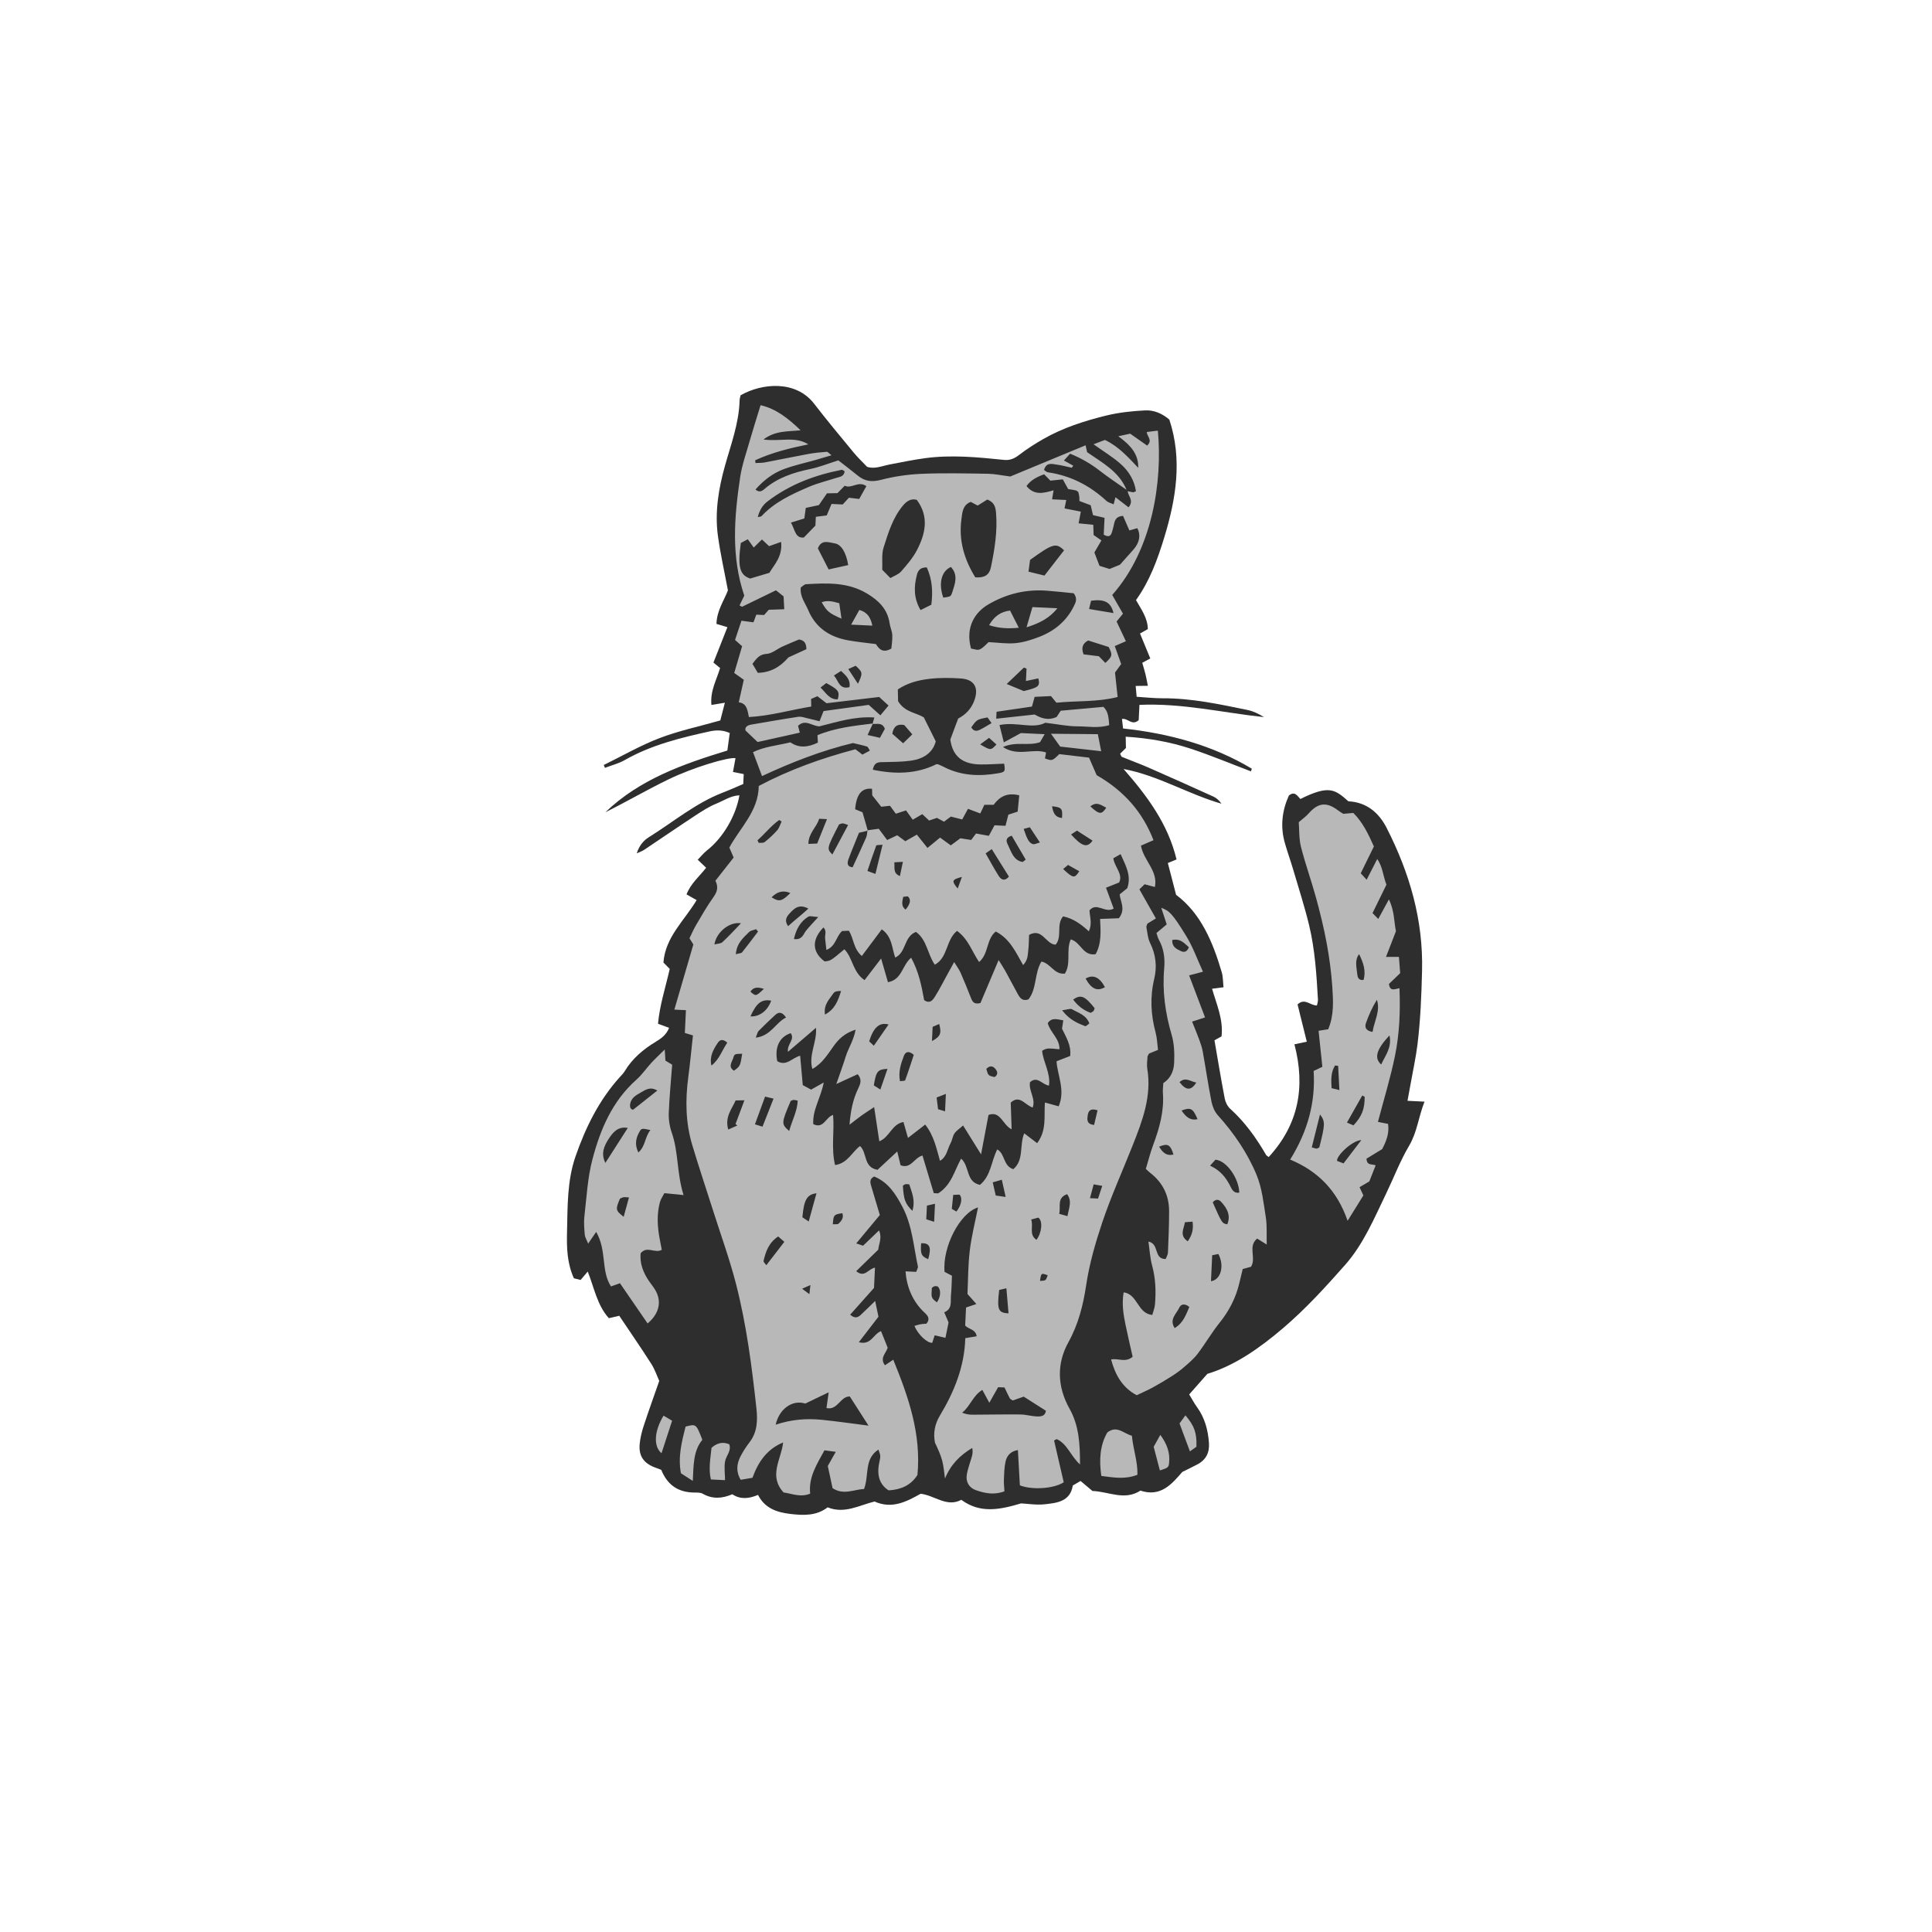 <svg version="1.1" id="svg" xmlns="http://www.w3.org/2000/svg" xmlns:xlink="http://www.w3.org/1999/xlink" x="0px" y="0px"
	 width="200px" height="200px" viewBox="0 0 200 200" enable-background="new 0 0 200 200" xml:space="preserve">
<path class="stroke" fill="#2e2e2e"  d="M145.704,113.954c0.112-0.612,0.216-1.161,0.313-1.709c0.244-1.368,0.545-2.729,0.718-4.105
	c0.312-2.533,0.412-5.08,0.475-7.637c0.133-5.301-1.304-10.169-3.672-14.811c-0.801-1.568-2.086-2.654-3.951-2.74
	c-1.387-1.224-1.986-1.725-4.973-0.24c-0.302-0.299-0.565-0.86-1.188-0.363c-0.702,1.546-0.906,3.192-0.427,4.888
	c0.264,0.939,0.599,1.859,0.875,2.794c0.562,1.907,1.174,3.804,1.642,5.736c0.609,2.526,0.77,5.12,0.917,7.71
	c0.013,0.2-0.067,0.404-0.104,0.608c-0.7,0.018-1.259-0.818-2.006-0.106c0.314,1.271,0.635,2.562,0.956,3.855
	c-0.472,0.1-0.846,0.181-1.28,0.272c1.162,4.442,0.416,8.318-2.664,11.671c-0.153-0.122-0.232-0.155-0.267-0.215
	c-1.022-1.765-2.195-3.405-3.72-4.784c-0.281-0.255-0.491-0.68-0.563-1.059c-0.384-1.989-0.709-3.986-1.064-6.027
	c0.205-0.113,0.458-0.254,0.734-0.411c0.197-1.747-0.514-3.305-0.983-4.928c0.395-0.051,0.715-0.092,1.186-0.152
	c-0.061-0.554-0.042-1.079-0.184-1.558c-0.923-3.135-2.162-6.094-4.726-8.015c-0.315-1.221-0.579-2.235-0.853-3.288
	c0.225-0.094,0.489-0.202,0.901-0.372c-0.89-3.689-3.05-6.584-5.483-9.362c3.587,0.671,6.686,2.605,10.137,3.593
	c-0.233-0.323-0.502-0.581-0.82-0.728c-2.254-1.024-4.514-2.037-6.781-3.03c-0.892-0.39-1.811-0.717-2.711-1.09
	c-0.076-0.032-0.104-0.183-0.181-0.33c0.207-0.203,0.411-0.406,0.6-0.589c-0.007-0.392-0.017-0.742-0.026-1.17
	c2.357,0.146,4.578,0.534,6.719,1.239c2.111,0.697,4.166,1.558,6.244,2.348c0.034-0.093,0.064-0.184,0.096-0.274
	c-4.086-2.449-8.594-3.651-13.33-4.164c-0.051-0.433-0.082-0.708-0.114-0.984c0.624-0.112,1.022,0.746,1.733,0.122
	c0.021-0.441,0.047-0.982,0.076-1.581c4.42-0.2,8.616,0.812,12.889,1.267c-0.539-0.338-1.1-0.613-1.691-0.736
	c-2.905-0.597-5.806-1.227-8.799-1.213c-0.88,0.005-1.765-0.099-2.688-0.156c-0.043-0.477-0.07-0.797-0.101-1.121
	c0.422-0.006,0.768-0.011,1.262-0.016c-0.096-0.467-0.156-0.823-0.241-1.172c-0.097-0.396-0.218-0.785-0.338-1.211
	c0.292-0.156,0.551-0.297,0.829-0.446c-0.406-0.986-0.729-1.776-1.063-2.587c0.282-0.157,0.529-0.298,0.809-0.452
	c-0.017-1.179-0.696-2.055-1.224-3.007c1.421-1.974,2.23-4.207,2.921-6.466c1.228-4.022,1.896-8.099,0.53-12.217
	c-0.751-0.648-1.618-1-2.521-0.952c-1.342,0.07-2.701,0.213-4.004,0.532c-2.259,0.553-4.48,1.267-6.516,2.427
	c-0.874,0.497-1.725,1.051-2.523,1.66c-0.48,0.367-0.936,0.568-1.542,0.506c-2.727-0.279-5.456-0.548-8.192-0.177
	c-1.223,0.165-2.435,0.418-3.646,0.649c-0.802,0.156-1.584,0.51-2.35,0.24c-0.494-0.521-0.961-0.958-1.365-1.45
	c-1.387-1.681-2.783-3.354-4.115-5.081c-1.893-2.452-5.393-2.137-7.611-0.87c-0.031,0.152-0.096,0.334-0.101,0.516
	c-0.06,2.365-0.891,4.548-1.517,6.789c-0.66,2.355-1.066,4.787-0.729,7.245c0.255,1.854,0.671,3.686,1.037,5.646
	c-0.396,1.039-1.158,2.108-1.186,3.471c0.382,0.115,0.717,0.214,1.132,0.338c-0.504,1.278-0.979,2.481-1.446,3.665
	c0.304,0.251,0.497,0.41,0.688,0.565c-0.365,1.236-1.04,2.361-0.896,3.822c0.481-0.082,0.882-0.146,1.391-0.23
	c-0.185,0.719-0.34,1.32-0.472,1.834c-2.195,0.623-4.306,1.068-6.294,1.83s-3.854,1.842-5.772,2.782
	c0.041,0.097,0.083,0.193,0.124,0.293c0.683-0.262,1.413-0.44,2.038-0.798c2.751-1.568,5.771-2.309,8.82-2.978
	c0.706-0.154,1.371-0.135,2.061,0.172c-0.082,0.597-0.156,1.146-0.248,1.813c-4.578,1.397-9.081,2.98-12.626,6.389
	c2.198-1.091,4.319-2.33,6.524-3.399c2.594-1.26,6.244-2.332,6.946-2.199c-0.085,0.459-0.169,0.917-0.263,1.429
	c0.438,0.086,0.752,0.146,1.114,0.218c-0.017,0.336-0.032,0.657-0.049,1.027c-0.72,0.306-1.402,0.616-2.101,0.885
	c-2.837,1.091-5.152,3.056-7.695,4.638c-0.502,0.312-0.973,0.839-1.232,1.658c0.364-0.17,0.576-0.238,0.754-0.356
	c1.779-1.188,3.542-2.399,5.331-3.574c0.69-0.452,1.396-0.911,2.153-1.217c0.764-0.308,1.482-0.823,2.394-0.864
	c-0.366,2.145-1.719,4.42-3.35,5.695c-0.342,0.268-0.619,0.618-0.968,0.971c0.342,0.327,0.601,0.575,0.871,0.834
	c-0.697,0.902-1.592,1.621-2.03,2.759c0.384,0.216,0.714,0.402,1.047,0.589c-1.27,2.128-3.233,3.807-3.438,6.459
	c0.218,0.225,0.448,0.456,0.653,0.665c-0.431,1.915-1.036,3.728-1.214,5.676c0.426,0.158,0.762,0.281,1.146,0.423
	c-0.257,0.689-0.788,1.089-1.365,1.434c-1.308,0.785-2.443,1.745-3.238,3.07c-0.134,0.223-0.33,0.409-0.506,0.605
	c-2.151,2.389-3.542,5.22-4.58,8.215c-0.87,2.515-0.81,5.17-0.874,7.801c-0.038,1.63-0.003,3.224,0.709,4.8
	c0.214,0.054,0.455,0.113,0.696,0.175c0.256-0.302,0.481-0.568,0.738-0.871c0.676,1.697,0.968,3.474,2.185,4.827
	c0.404-0.091,0.714-0.163,1.078-0.248c1.12,1.671,2.25,3.309,3.32,4.982c0.372,0.585,0.596,1.268,0.82,1.761
	c-0.589,1.69-1.126,3.174-1.616,4.672c-0.195,0.603-0.352,1.235-0.411,1.865c-0.111,1.226,0.408,1.974,1.568,2.418
	c0.24,0.093,0.482,0.181,0.665,0.248c0.647,1.604,1.787,2.339,3.425,2.353c0.294,0.003,0.634-0.013,0.873,0.123
	c1.012,0.578,2.016,0.5,3.061,0.054c0.822,0.549,1.697,0.474,2.66,0.064c0.699,1.393,1.955,1.809,3.346,1.973
	c1.357,0.161,2.698,0.211,3.862-0.683c1.749,0.709,3.287-0.222,4.856-0.603c1.799,0.808,3.303,0.02,4.771-0.803
	c1.455,0.166,2.696,1.435,4.209,0.629c1.949,1.429,3.943,1.037,6.187,0.369c0.667,0.031,1.579,0.188,2.462,0.09
	c1.267-0.139,2.63-0.284,2.893-1.944c0.283-0.165,0.535-0.312,0.803-0.467c0.432,0.363,0.83,0.699,1.23,1.034
	c1.672,0.056,3.315,1.035,4.969-0.037c2.075,0.693,3.225-0.648,4.332-1.932c0.562-0.28,1.07-0.521,1.567-0.784
	c0.896-0.475,1.267-1.226,1.193-2.233c-0.098-1.339-0.433-2.585-1.233-3.688c-0.302-0.418-0.546-0.882-0.812-1.318
	c0.621-0.704,1.182-1.341,1.88-2.131c2.891-0.874,5.481-2.721,7.869-4.76c2.304-1.967,4.371-4.231,6.382-6.507
	c1.905-2.155,3.018-4.829,4.257-7.398c0.797-1.651,1.45-3.385,2.381-4.955c0.832-1.403,0.961-2.958,1.591-4.559
	C146.791,114.006,146.278,113.982,145.704,113.954z"/>
<path fill-rule="evenodd" clip-rule="evenodd" fill="#b8b8b8" class="fill" d="M90.324,74.934c0.049-0.172,0.098-0.341,0.187-0.659
	c-2.052-0.142-3.898,0.477-5.695,0.918c-0.769-0.032-1.441-0.786-2.203-0.056c0.052,0.2,0.104,0.406,0.182,0.706
	c-1.464,0.324-2.913,0.646-4.368,0.97c-0.368-0.351-0.748-0.715-1.249-1.19c-0.086-0.302,0.133-0.537,0.579-0.612
	c1.629-0.275,3.254-0.566,4.889-0.81c0.312-0.046,0.657,0.094,0.982,0.166c0.392,0.085,0.776,0.189,1.21,0.297
	c0.156-0.395,0.272-0.691,0.417-1.054c1.605-0.22,3.233-0.444,4.675-0.642c0.498,0.445,0.829,0.742,1.207,1.081
	c0.341-0.408,0.571-0.685,0.845-1.012c-0.321-0.294-0.618-0.565-0.969-0.887c-1.797,0.213-3.613,0.43-5.45,0.649
	c-0.302-0.233-0.595-0.46-0.944-0.728c-0.196,0.088-0.424,0.185-0.657,0.286c0.004,0.259,0.011,0.471,0.018,0.784
	c-2.142,0.348-4.227,0.966-6.453,1.087c-0.147-0.71-0.213-1.426-1.05-1.524c0.188-0.832,0.355-1.587,0.522-2.335
	c-0.405-0.285-0.702-0.497-0.991-0.701c0.28-0.946,0.551-1.867,0.816-2.774c-0.292-0.258-0.482-0.426-0.732-0.646
	c0.215-0.642,0.436-1.309,0.663-1.993c0.448,0.062,0.831,0.113,1.241,0.168c0.115-0.308,0.205-0.545,0.299-0.795
	c0.263,0.012,0.518,0.025,0.807,0.038c0.164-0.186,0.33-0.374,0.48-0.543c0.52-0.018,1-0.033,1.604-0.056
	c-0.025-0.487-0.045-0.885-0.068-1.328c-0.259-0.208-0.515-0.411-0.789-0.632c-1.16,0.563-2.272,1.104-3.512,1.706
	c0.051,0.028-0.075-0.04-0.261-0.142c0.174-0.356,0.332-0.683,0.493-1.013c-1.378-4.04-1.041-8.148-0.429-12.25
	c0.188-1.255,0.619-2.473,0.971-3.698c0.35-1.224,0.736-2.435,1.144-3.765c1.578,0.362,2.839,1.336,4.141,2.597
	c-1.324,0.148-2.58,0.009-3.846,0.953c1.702,0.245,3.263-0.373,4.649,0.505c-1.898,0.389-3.758,0.842-5.502,1.647
	c0.011,0.094,0.019,0.188,0.028,0.285c0.327-0.02,0.662-0.004,0.982-0.064c1.51-0.284,3.015-0.602,4.526-0.879
	c0.619-0.115,1.249-0.169,1.878-0.218c0.104-0.008,0.219,0.155,0.486,0.359c-0.642,0.189-1.127,0.335-1.613,0.476
	c-1.117,0.316-2.259,0.559-3.342,0.966c-1.129,0.424-2.082,1.157-2.912,2.098c0.352,0.333,0.645,0.191,0.899-0.028
	c1.383-1.194,3.036-1.729,4.789-2.094c0.94-0.194,1.847-0.564,2.885-0.891c0.611,0.477,1.328,1.016,2.022,1.583
	c0.729,0.596,1.455,0.679,2.403,0.432c1.366-0.356,2.798-0.562,4.21-0.622c2.287-0.097,4.58-0.039,6.869-0.006
	c0.67,0.011,1.335,0.158,2.3,0.282c2.398-0.994,5.062-2.098,7.796-3.229c0.067,0.308,0.109,0.505,0.155,0.715
	c1.56,1.084,3.301,1.99,4.082,3.896c-0.911-0.646-1.849-1.258-2.728-1.944c-0.949-0.742-1.969-1.335-3.114-1.798
	c-0.167,0.182-0.305,0.337-0.64,0.705c0.344,0.19,0.656,0.365,0.969,0.539c-0.055,0.07-0.106,0.141-0.161,0.211
	c-0.503-0.108-1.003-0.246-1.512-0.317c-0.515-0.071-1.124-0.289-1.354,0.549c0.155,0.098,0.266,0.222,0.395,0.24
	c2.337,0.339,4.334,1.362,6.059,2.956c0.189,0.176,0.483,0.236,0.748,0.36c0.084-0.32,0.133-0.507,0.192-0.736
	c0.512,0.396,0.934,0.72,1.354,1.046c0.591-0.706-0.05-1.154-0.086-1.671c0.182,0.041,0.362,0.09,0.548,0.112
	c0.063,0.01,0.138-0.045,0.304-0.108c-0.165-1.136-0.746-2.082-1.578-2.818c-0.82-0.727-1.774-1.3-2.812-2.042
	c0.521-0.198,0.855-0.326,1.177-0.448c1.422,0.671,2.407,1.792,3.449,2.886c0.037-1.471-0.844-2.367-2.063-3.27
	c0.598-0.129,0.938-0.203,1.229-0.265c0.63,0.442,1.2,0.842,1.757,1.234c0.597-0.572,0.002-0.905-0.045-1.407
	c0.383-0.048,0.766-0.095,1.153-0.142c0.491,5.3-0.562,12.32-4.724,17.011c0.352,0.612,0.721,1.256,1.112,1.937
	c-0.201,0.247-0.403,0.496-0.659,0.812c0.317,0.674,0.633,1.344,0.961,2.041c-0.393,0.171-0.741,0.322-1.15,0.5
	c0.241,0.68,0.453,1.27,0.664,1.862c-0.197,0.273-0.37,0.513-0.638,0.882c0.079,0.737,0.168,1.584,0.271,2.528
	c-2.064,0.534-4.205,0.379-6.34,0.59c-0.16-0.198-0.32-0.395-0.557-0.683c-0.522,0.024-1.103,0.052-1.695,0.08
	c-0.102,0.364-0.166,0.603-0.277,1.005c-1.145,0.167-2.358,0.345-3.666,0.537c-0.008,0.142-0.02,0.368-0.035,0.72
	c1.336-0.146,2.595-0.282,3.982-0.435c0.615,0.36,1.374,0.668,2.277,0.25c0.111-0.168,0.25-0.38,0.418-0.642
	c1.443-0.129,2.9-0.262,4.419-0.4c0.507,0.475,0.541,1.126,0.602,1.89c-1.13,0.353-2.226,0.124-3.286,0.127
	c-1.027,0.001-2.057-0.221-3.327-0.372c-1.297,0.687-2.992-0.134-4.745,0.238c0.154,0.613,0.28,1.116,0.449,1.791
	c0.634-0.347,1.109-0.604,1.765-0.961c0.651,0.03,1.506,0.07,2.46,0.115c-0.191,0.332-0.347,0.603-0.477,0.827
	c-1.186,0.427-2.458-0.112-3.84,0.503c1.554,1.019,3.074,0.1,4.463,0.562c-0.041,0.211-0.08,0.417-0.115,0.615
	c0.743,0.272,0.743,0.272,1.485-0.443c1.002,0.117,2.079,0.245,3.079,0.363c0.312,0.724,0.587,1.356,0.787,1.815
	c2.857,1.642,4.764,3.836,5.885,6.732c-0.469,0.205-0.857,0.374-1.299,0.566c0.273,1.552,1.784,2.59,1.445,4.281
	c-0.37-0.099-0.689-0.183-1.066-0.284c-0.163,0.159-0.34,0.333-0.539,0.526c0.576,1.016,1.125,1.984,1.707,3.011
	c-0.359,0.222-0.628,0.385-0.88,0.54c-0.044,0.15-0.12,0.265-0.103,0.362c0.107,0.548,0.135,1.142,0.378,1.626
	c0.604,1.208,0.738,2.462,0.434,3.729c-0.451,1.881-0.353,3.713,0.143,5.56c0.153,0.572,0.167,1.182,0.247,1.795
	c-0.354,0.142-0.651,0.264-0.924,0.374c-0.071,0.144-0.157,0.24-0.163,0.343c-0.023,0.411-0.088,0.836-0.021,1.237
	c0.469,2.839-0.509,5.394-1.521,7.944c-1.051,2.651-2.232,5.259-3.141,7.959c-0.711,2.121-1.336,4.283-1.671,6.524
	c-0.305,2.033-0.8,4.011-1.831,5.873c-1.239,2.241-1.158,4.617,0.118,6.896c0.973,1.737,1.085,3.63,1.079,5.764
	c-0.978-0.892-1.324-2.148-2.413-2.626c-0.091,0.046-0.18,0.094-0.271,0.141c0.338,1.46,0.675,2.919,1,4.328
	c-1.023,0.668-3.27,0.817-4.54,0.319c-0.065-1.154-0.133-2.367-0.205-3.653c-0.768,0.122-1.14,0.589-1.274,1.179
	c-0.14,0.61-0.148,1.257-0.176,1.89c-0.017,0.4,0.036,0.805,0.057,1.201c-1.073,0.407-2.026,0.203-2.951-0.117
	c-0.7-0.245-1.068-0.849-0.946-1.601c0.108-0.66,0.364-1.295,0.542-1.945c0.065-0.254,0.086-0.521,0.019-0.826
	c-1.273,0.762-2.235,1.728-2.818,3.168c-0.091-0.618-0.128-1.252-0.289-1.854c-0.171-0.639-0.46-1.249-0.746-1.854
	c-0.203-0.985-0.016-1.941,0.498-2.797c1.495-2.479,2.557-5.095,2.638-8.03c0.436-0.072,0.783-0.13,1.178-0.194
	c-0.111-0.737-0.791-0.701-1.19-1.105c0.026-0.563,0.056-1.19,0.089-1.874c0.283-0.097,0.588-0.198,1.07-0.361
	c-0.334-0.377-0.587-0.661-0.92-1.036c0.066-1.427,0.055-2.973,0.238-4.497c0.176-1.483,0.552-2.944,0.853-4.464
	c-1.886,0.568-3.7,4.105-3.464,6.669c0.218,0.114,0.47,0.247,0.765,0.4c-0.031,0.686-0.037,1.356-0.103,2.021
	c-0.063,0.644,0.176,1.405-0.696,1.767c0.158,0.368,0.287,0.669,0.449,1.047c-0.095,0.477-0.206,1.021-0.324,1.592
	c-0.408-0.095-0.74-0.172-1.114-0.259c-0.104,0.323-0.18,0.558-0.249,0.774c-0.522,0.05-1.498-0.874-1.843-1.748
	c0.207-0.059,0.402-0.129,0.606-0.167c0.219-0.04,0.44-0.045,0.638-0.064c0.424-0.527,0.123-0.838-0.231-1.171
	c-1.144-1.072-1.823-2.564-1.934-4.245c0.358,0.016,0.708,0.033,1.104,0.053c0.072-0.23,0.202-0.415,0.171-0.565
	c-0.451-2.085-0.581-4.247-1.61-6.188c-0.695-1.308-1.454-2.52-2.91-3.116c-0.584,0.274-0.385,0.73-0.262,1.155
	c0.271,0.935,0.553,1.866,0.843,2.83c-0.811,0.973-1.592,1.911-2.442,2.936c0.325,0.111,0.518,0.178,0.704,0.241
	c0.555-0.529,1.065-1.019,1.655-1.582c0.336,0.762-0.022,1.386-0.083,1.993c-0.762,0.743-1.501,1.463-2.28,2.223
	c0.885,0.739,1.258-0.262,1.943-0.36c-0.031,0.676-0.063,1.321-0.101,2.096c-0.751,0.844-1.591,1.786-2.468,2.771
	c0.688,0.594,1.019,0.078,1.379-0.253c0.354-0.325,0.693-0.668,1.209-1.168c0.143,0.676,0.243,1.162,0.342,1.631
	c-0.659,0.854-1.29,1.672-2.033,2.638c1.28,0.346,1.496-0.859,2.299-1.147c0.232,0.577,0.465,1.16,0.689,1.723
	c-0.188,0.583-0.845,1.053-0.287,1.812c0.264-0.175,0.492-0.327,0.865-0.576c1.567,3.845,2.906,7.665,2.502,11.929
	c-0.688,1.095-1.748,1.531-2.984,1.595c-0.928-0.585-1.248-1.56-0.969-2.869c0.151-0.709,0.151-0.709-0.086-1.35
	c-1.507,0.973-0.942,2.651-1.492,4.083c-1.02,0.027-2.11,0.672-3.256-0.093c-0.168-0.783-0.334-1.55-0.495-2.294
	c0.264-0.469,0.498-0.882,0.827-1.466c-0.465-0.062-0.796-0.106-1.171-0.155c-0.798,1.46-1.663,2.786-1.479,4.487
	c-1.019,0.413-1.896-0.01-2.753-0.124c-1.594-1.745-0.227-3.443-0.046-5.178c-1.657,0.689-2.562,1.971-3.176,3.659
	c-0.365,0.062-0.789,0.134-1.217,0.207c-0.521-0.871-0.402-1.668-0.018-2.428c0.268-0.527,0.608-1.027,0.967-1.502
	c0.789-1.051,0.807-2.271,0.679-3.459c-0.472-4.333-1.027-8.663-2.114-12.891c-0.663-2.576-1.578-5.088-2.385-7.628
	c-0.716-2.252-1.469-4.492-2.147-6.756c-0.692-2.306-0.724-4.661-0.405-7.039c0.185-1.409,0.318-2.824,0.48-4.299
	c-0.322-0.097-0.588-0.177-0.839-0.253c0.037-0.8,0.071-1.54,0.112-2.361c-0.372-0.018-0.688-0.033-1.198-0.056
	c0.674-2.305,1.312-4.491,1.968-6.745c-0.1-0.161-0.237-0.379-0.403-0.642c0.22-0.444,0.426-0.928,0.69-1.378
	c0.572-0.971,1.13-1.956,1.785-2.87c0.393-0.548,0.547-1.039,0.211-1.707c0.585-0.746,1.186-1.505,1.887-2.4
	c-0.096-0.225-0.241-0.561-0.444-1.033c1.057-1.992,3.017-3.751,3.045-6.381c3.212-1.695,6.524-2.874,10.005-3.796
	c0.201,0.154,0.427,0.326,0.725,0.555c0.223-0.121,0.465-0.252,0.77-0.417c-0.133-0.197-0.188-0.382-0.291-0.416
	c-0.451-0.141-0.918-0.235-1.46-0.367c-3.213,0.77-6.351,1.994-9.413,3.421c-0.32-0.855-0.601-1.604-0.93-2.477
	c1.177-0.577,2.522-0.691,3.872-1.015c0.895,0.63,1.845,0.506,2.84,0.027c-0.015-0.277-0.027-0.522-0.039-0.769
	c1.858-0.771,3.805-0.971,5.741-1.211c-0.165,0.354-0.329,0.707-0.556,1.192c0.478,0.109,0.853,0.196,1.279,0.293
	c0.204-0.371,0.373-0.683,0.511-0.935C91.313,74.725,90.762,75,90.324,74.934z M89.802,85.951c0.392-0.053,0.783-0.107,1.167-0.158
	c0.277,0.37,0.557,0.748,0.87,1.167c0.42-0.198,0.739-0.353,1.041-0.495c0.271,0.2,0.534,0.395,0.838,0.618
	c0.422-0.24,0.801-0.457,1.194-0.683c0.334,0.418,0.672,0.842,1.102,1.379c0.506-0.415,0.914-0.754,1.302-1.072
	c0.365,0.265,0.718,0.522,1.108,0.806c0.391-0.289,0.712-0.526,0.994-0.734c0.407,0.063,0.77,0.118,1.119,0.173
	c0.217-0.29,0.389-0.517,0.5-0.667c0.513,0.094,0.922,0.168,1.328,0.241c0.24-0.447,0.414-0.771,0.586-1.092
	c0.395,0.021,0.75,0.036,1.137,0.054c0.11-0.425,0.201-0.782,0.297-1.154c0.302-0.099,0.611-0.201,0.963-0.315
	c0.059-0.58,0.111-1.122,0.165-1.686c-1.23-0.319-2.045,0.138-2.651,0.978c-0.348,0-0.638-0.001-0.958-0.002
	c-0.154,0.325-0.289,0.607-0.425,0.899c-0.441-0.167-0.816-0.309-1.273-0.479c-0.216,0.396-0.4,0.737-0.598,1.101
	c-0.398-0.103-0.791-0.2-1.174-0.298c-0.269,0.199-0.501,0.372-0.713,0.53c-0.279-0.153-0.511-0.277-0.728-0.396
	c-0.3,0.104-0.573,0.195-0.808,0.275c-0.263-0.246-0.478-0.445-0.709-0.66c-0.354,0.207-0.668,0.388-0.988,0.575
	c-0.243-0.338-0.457-0.634-0.693-0.963c-0.383,0.124-0.724,0.235-1.059,0.343c-0.209-0.289-0.404-0.554-0.602-0.823
	c-0.377,0.042-0.701,0.078-0.906,0.101c-0.346-0.44-0.635-0.801-0.933-1.179c-0.006-0.204-0.015-0.447-0.021-0.679
	c-1.063-0.119-1.621,0.57-1.748,2.117c0.278,0.113,0.572,0.235,0.762,0.315c0.2,0.691,0.373,1.297,0.548,1.904
	c-0.28,0.066-0.563,0.134-0.912,0.216c-0.367,0.917-0.743,1.808-1.079,2.711c-0.154,0.412-0.172,0.817,0.419,0.861
	c0.483-1.054,0.952-2.055,1.394-3.067C89.76,86.48,89.757,86.205,89.802,85.951z M86.24,115.418c0.152,1.74-0.215,3.427,0.205,5.187
	c1.305-0.177,1.756-1.362,2.584-1.967c0.768,0.706,0.327,2.206,1.812,2.461c0.655-0.61,1.317-1.225,2.042-1.897
	c0.138,0.568,0.241,1,0.344,1.425c1.079,0.41,1.381-0.764,2.267-1.009c0.39,1.297,0.774,2.572,1.172,3.898
	c0.195,0.009,0.408,0.019,0.456,0.022c1.392-0.889,1.681-2.372,2.374-3.597c0.91,0.797,0.463,2.395,1.945,2.717
	c1.16-0.949,1.164-2.464,1.796-3.674c0.833,0.481,0.593,1.708,1.661,2.05c1.137-0.959,0.606-2.491,1.133-3.711
	c0.432,0.328,0.804,0.611,1.332,1.016c1.025-1.343,0.694-2.827,0.807-4.208c0.488,0.137,0.925,0.257,1.425,0.394
	c0.713-1.686-0.133-3.187-0.221-4.662c0.534-0.208,0.974-0.378,1.409-0.549c0.133-1.149-0.449-1.97-0.843-2.826
	c0.044-0.287,0.085-0.556,0.132-0.862c-0.627-0.096-1.184-0.339-1.609,0.289c0.252,0.965,1.246,1.603,1.213,2.702
	c-1.291-0.119-1.291-0.119-1.796,0.155c0.114,1.189,0.893,2.31,0.712,3.607c-0.707-0.082-1.202-1.048-1.968-0.345
	c-0.153,0.905,0.62,1.698,0.28,2.617c-0.791-0.25-1.348-1.367-2.272-0.508c0.03,0.94,0.058,1.809,0.092,2.765
	c-0.955-0.483-1.155-1.954-2.394-1.488c-0.264,1.4-0.496,2.636-0.77,4.079c-0.681-1.09-1.223-1.963-1.862-2.99
	c-0.392,0.354-0.706,0.544-0.888,0.82c-0.199,0.307-0.238,0.714-0.416,1.039c-0.327,0.601-0.372,1.382-1.088,1.8
	c-0.365-1.292-0.613-2.581-1.529-3.754c-0.629,0.486-1.173,0.911-1.782,1.383c-0.157-0.557-0.305-1.072-0.469-1.647
	c-1.207,0.212-1.419,1.567-2.499,1.999c-0.174-1.156-0.338-2.236-0.535-3.541c-0.566,0.375-0.936,0.605-1.286,0.857
	c-0.372,0.268-0.731,0.557-1.263,0.967c0.113-1.477,0.365-2.632,0.889-3.729c0.223-0.466,0.443-0.947-0.047-1.499
	c-0.664,0.306-1.322,0.606-2.21,1.015c0.386-1.119,0.706-1.98,0.978-2.858c0.266-0.86,0.813-1.634,1.021-2.773
	c-1.135,0.369-1.748,0.969-2.276,1.701c-0.618,0.856-1.159,1.794-2.201,2.371c-0.42-1.478,0.496-2.753,0.374-4.26
	c-1.016,0.871-1.92,1.644-2.899,2.484c-0.131-0.79,0.753-1.251,0.286-1.929c-1.161,0.371-1.688,1.462-1.395,2.897
	c0.938,0.577,1.556-0.363,2.37-0.562c0.091,1.024,0.18,2.021,0.27,3.04c0.339,0.183,0.624,0.338,0.864,0.468
	c0.447-0.253,0.808-0.456,1.306-0.738c-0.3,1.594-1.176,2.823-1.084,4.311C85.271,116.896,85.455,115.66,86.24,115.418z
	 M95.667,103.532c0.602,0.419,0.9-0.012,1.128-0.378c0.457-0.729,0.848-1.5,1.263-2.256c0.21-0.378,0.416-0.756,0.717-1.305
	c0.297,0.486,0.522,0.78,0.667,1.11c0.377,0.858,0.729,1.729,1.071,2.601c0.146,0.375,0.3,0.701,0.981,0.533
	c0.572-1.352,1.188-2.806,1.884-4.453c0.306,0.497,0.507,0.798,0.684,1.115c0.434,0.789,0.851,1.59,1.286,2.378
	c0.223,0.405,0.469,0.798,1.115,0.582c0.888-1.105,0.599-2.702,1.346-3.917c0.955,0.18,1.31,1.367,2.428,1.246
	c0.673-1.071,0.1-2.409,0.604-3.54c1.041,0.259,1.252,1.748,2.578,1.528c0.638-1.147,0.515-2.416,0.463-3.649
	c0.742-0.025,1.4-0.051,1.943-0.07c0.728-0.923,0.157-1.714,0.081-2.472c0.301-0.242,0.56-0.451,0.785-0.633
	c0.464-1.324-0.175-2.359-0.685-3.533c-0.302,0.172-0.541,0.308-0.757,0.431c0.138,0.939,1.032,1.628,0.603,2.505
	c-0.52,0.205-0.936,0.372-1.359,0.542c0.307,0.832,0.559,1.512,0.796,2.16c-0.909,0.521-1.78-0.714-2.507,0.191
	c0.046,0.721,0.293,1.404-0.066,2.161c-0.82-0.741-1.59-1.317-2.662-1.547c-0.746,0.853-0.065,2.1-0.777,2.93
	c-1.019-0.027-1.382-1.782-2.748-1.009c-0.026,0.539-0.021,1.063-0.083,1.58c-0.061,0.488-0.03,1.028-0.534,1.542
	c-0.771-1.352-1.369-2.722-2.833-3.475c-0.988,0.795-0.723,2.312-1.721,3.158c-0.754-1.104-1.126-2.387-2.287-3.222
	c-1.156,0.917-0.935,2.773-2.302,3.5c-0.768-1.111-0.804-2.573-1.947-3.394c-1.27,0.479-0.984,2.119-2.152,2.657
	c-0.354-1.031-0.32-2.173-1.39-2.925c-0.688,0.92-1.362,1.822-2.063,2.76c-0.886-0.741-0.82-1.8-1.344-2.615
	c-0.256,0.013-0.506,0.023-0.702,0.032c-0.636,0.574-0.641,1.579-1.626,1.955c-0.052-0.46-0.096-0.823-0.13-1.187
	c-0.035-0.375,0.185-0.798-0.171-1.14c-1.242,1.255-1.181,2.566,0.126,3.521c0.626-0.074,0.626-0.074,2.037-1.26
	c0.878,0.868,0.851,2.364,2.091,3.192c0.582-0.761,1.097-1.433,1.714-2.236c0.243,0.85,0.464,1.609,0.708,2.45
	c1.467-0.255,1.463-1.769,2.402-2.532C95.104,100.571,95.406,102.068,95.667,103.532z M99.188,74.386
	c0.769-0.406,1.321-0.974,1.643-1.791c0.536-1.364,0.067-2.265-1.379-2.361c-1.08-0.071-2.183-0.086-3.255,0.043
	c-1.104,0.131-2.21,0.397-3.254,1.091c0.01,0.453,0.02,0.926,0.026,1.217c0.7,1.173,1.902,1.178,2.668,1.688
	c0.428,0.855,0.804,1.61,1.232,2.469c-0.306,1.199-1.292,1.82-2.563,2.001c-0.922,0.13-1.863,0.128-2.796,0.151
	c-0.488,0.011-0.994-0.073-1.155,0.79c2.312,0.48,4.52,0.454,6.591-0.579c0.113,0.016,0.153,0.011,0.188,0.026
	c0.17,0.073,0.344,0.143,0.51,0.229c1.814,0.955,3.736,1.028,5.707,0.685c0.695-0.124,0.73-0.195,0.596-0.99
	c-0.806,0.029-1.621,0.088-2.436,0.081c-1.849-0.016-2.902-0.826-3.133-2.582C98.655,75.816,98.901,75.153,99.188,74.386z
	 M92.273,67.139c0.031-0.399,0.123-0.902,0.095-1.401c-0.021-0.403-0.213-0.795-0.272-1.199c-0.213-1.47-1.118-2.361-2.342-3.097
	c-1.99-1.192-4.146-1.091-6.315-0.965c-0.188,0.011-0.363,0.222-0.543,0.337c-0.107,0.935,0.456,1.597,0.769,2.342
	c0.767,1.826,2.214,2.779,4.096,3.124c0.955,0.175,1.924,0.264,2.913,0.395C91.006,67.199,91.396,67.64,92.273,67.139z
	 M111.146,61.413c-0.869-0.084-1.829-0.194-2.792-0.266c-2.152-0.16-4.148,0.323-6.023,1.411c-1.376,0.8-2.424,2.325-1.811,4.582
	c0.277,0.035,0.653,0.197,0.903,0.085c0.377-0.171,0.666-0.536,0.917-0.753c0.964,0.046,1.894,0.193,2.801,0.104
	c0.844-0.085,1.691-0.353,2.488-0.666c1.543-0.605,2.771-1.62,3.524-3.134C111.353,62.377,111.578,61.96,111.146,61.413z
	 M110.578,50.628c-0.217-0.392-0.391-0.704-0.557-1.005c-0.502,0.053-0.908,0.094-1.287,0.133c-0.233-0.24-0.433-0.445-0.643-0.657
	c-0.754,0.267-1.386,0.6-1.828,1.216c0.816,1.015,1.811,0.724,2.803,0.44c-0.058,0.346-0.098,0.587-0.156,0.935
	c0.55,0.026,1.002,0.048,1.467,0.068c-0.057,0.287-0.101,0.501-0.176,0.873c0.579,0.114,1.13,0.224,1.686,0.332
	c-0.074,0.381-0.142,0.732-0.232,1.209c0.546,0.055,1.008,0.104,1.521,0.156c0.012,0.361,0.023,0.722,0.035,1.054
	c0.274,0.191,0.508,0.354,0.805,0.562c-0.249,0.429-0.468,0.804-0.726,1.249c0.173,0.451,0.356,0.931,0.528,1.38
	c0.409,0.127,0.729,0.228,1.042,0.325c0.403-0.163,0.783-0.315,1.076-0.438c0.505-0.564,0.952-1.063,1.394-1.565
	c0.631-0.712,0.783-1.501,0.403-2.219c-0.272,0.078-0.556,0.158-0.821,0.235c-0.227-0.524-0.446-1.025-0.654-1.506
	c-0.633,0.034-0.826,0.358-0.923,0.794c-0.073,0.329-0.146,0.661-0.258,0.979c-0.124,0.351-0.376,0.432-0.819,0.169
	c0.027-0.548,0.057-1.147,0.084-1.742c-0.475-0.11-0.834-0.196-1.193-0.28c-0.084-0.358-0.16-0.674-0.242-1.023
	c-0.396-0.15-0.772-0.292-1.168-0.441c-0.002-0.164,0.008-0.312-0.013-0.458c-0.024-0.179-0.075-0.353-0.102-0.473
	c-0.13-0.086-0.185-0.151-0.253-0.166C111.115,50.71,110.859,50.674,110.578,50.628z M100.961,59.766
	c0.949,0.062,1.448-0.22,1.621-1.059c0.382-1.842,0.686-3.696,0.53-5.589c-0.047-0.575-0.148-1.128-0.911-1.402
	c-0.281,0.175-0.617,0.386-0.993,0.619c-0.211-0.111-0.466-0.247-0.72-0.382c-0.856,0.349-0.867,1.101-0.961,1.797
	C99.229,55.931,99.813,57.907,100.961,59.766z M92.172,59.841c0.395-0.233,0.848-0.379,1.114-0.685
	c0.606-0.695,1.229-1.414,1.647-2.225c0.873-1.696,1.262-3.454-0.027-5.188c-0.623-0.164-1.06,0.146-1.44,0.604
	c-1.053,1.26-1.508,2.81-1.993,4.316c-0.23,0.721-0.106,1.557-0.143,2.322C91.613,59.274,91.844,59.507,92.172,59.841z
	 M87.973,144.562c-0.98-0.031-1.264,1.472-2.416,1.198c0.071-0.515,0.128-0.924,0.228-1.628c-0.988,0.475-1.711,0.823-2.421,1.163
	c-1.396-0.437-2.724,0.624-3.067,2.187c1.622-0.541,3.19-0.664,4.761-0.506c1.586,0.159,3.163,0.391,4.849,0.604
	C89.256,146.565,88.617,145.565,87.973,144.562z M103.328,143.602c-0.326,0.575-0.588,1.036-0.916,1.611
	c-0.285-0.529-0.474-0.872-0.721-1.332c-0.986,0.6-1.255,1.703-2.091,2.359c0.402,0.167,0.745,0.211,1.088,0.209
	c1.646-0.005,3.293-0.042,4.942-0.024c0.556,0.006,1.109,0.175,1.668,0.204c0.441,0.022,0.91-0.019,0.972-0.588
	c-0.766-0.488-1.485-0.946-2.295-1.463c-0.347,0.122-0.753,0.267-1.135,0.4c-0.128-0.093-0.258-0.136-0.307-0.224
	c-0.19-0.356-0.356-0.726-0.546-1.122C103.783,143.622,103.566,143.612,103.328,143.602z M80.861,56.097
	c-0.546,0.194-0.89,0.317-1.243,0.442c-0.231-0.217-0.461-0.43-0.742-0.693c-0.304,0.296-0.556,0.545-0.851,0.837
	c-0.199-0.278-0.385-0.539-0.611-0.859c-0.284,0.151-0.53,0.283-0.725,0.386c-0.346,2.514-0.093,3.332,0.974,3.681
	c0.669-0.198,1.226-0.367,1.982-0.591C80.145,58.461,81.025,57.608,80.861,56.097z M86.08,52.168
	c0.418,0.02,0.787,0.037,1.156,0.054c0.245-0.267,0.467-0.506,0.642-0.697c0.405,0.047,0.728,0.088,1.067,0.127
	c0.263-0.467,0.49-0.876,0.742-1.326c-0.828-0.595-1.542,0.314-2.238-0.046c-0.287,0.291-0.52,0.528-0.757,0.768
	c-0.331,0.007-0.662,0.014-1.083,0.022c-0.279,0.404-0.569,0.824-0.841,1.221c-0.461,0.098-0.911,0.193-1.354,0.287
	c-0.065,0.479-0.114,0.832-0.149,1.093c-0.504,0.154-0.896,0.275-1.386,0.427c0.426,0.744,0.44,1.644,1.334,1.545
	c0.458-0.472,0.797-0.823,1.199-1.235c0.011-0.253,0.026-0.577,0.044-0.91c0.407-0.053,0.769-0.098,1.128-0.143
	C85.747,52.964,85.89,52.622,86.08,52.168z M81.618,68.055c0.574-0.261,1.198-0.549,1.854-0.85c0.013-0.562-0.19-0.931-0.762-1.006
	c-0.599,0.255-1.17,0.481-1.728,0.738c-0.545,0.25-1.066,0.72-1.617,0.752c-0.792,0.044-1.07,0.523-1.473,1.032
	c0.195,0.327,0.362,0.606,0.561,0.937C79.729,69.61,80.711,69.101,81.618,68.055z M78.446,53.528
	c0.202-0.049,0.333-0.04,0.389-0.101c1.339-1.438,3.079-2.239,4.831-2.998c0.923-0.402,1.916-0.64,2.879-0.95
	c0.373-0.12,0.83-0.129,0.891-0.692c-0.118-0.062-0.223-0.168-0.305-0.152c-2.791,0.547-5.4,1.525-7.68,3.274
	C78.935,52.307,78.625,52.821,78.446,53.528z M110.152,56.97c-0.839-0.811-1.16-0.708-3.521,0.992
	c-0.047,0.357-0.094,0.713-0.16,1.214c0.514,0.127,1.027,0.253,1.65,0.407C108.812,58.693,109.46,57.861,110.152,56.97z
	 M95.943,58.739c-0.651-0.014-0.906,0.291-1.03,0.781c-0.311,1.22-0.343,2.4,0.384,3.635c0.433-0.216,0.779-0.39,1.116-0.558
	C96.581,61.23,96.508,59.99,95.943,58.739z M87.807,58.498c-0.212-1.291-0.713-2.146-1.402-2.249
	c-0.597-0.088-1.36-0.457-1.738,0.519c0.35,0.684,0.712,1.396,1.112,2.181C86.47,58.794,87.107,58.651,87.807,58.498z
	 M112.17,67.738c0.617,0.075,1.164,0.144,1.581,0.194c0.288,0.296,0.481,0.497,0.674,0.693c0.747-0.687,0.762-0.839,0.342-1.651
	c-0.781-0.248-1.427-0.452-2.12-0.672C112.103,66.589,111.896,67.022,112.17,67.738z M106.266,69.211
	c-0.093-0.034-0.184-0.068-0.274-0.103c-0.565,0.541-1.131,1.081-1.779,1.699c0.696,0.289,1.227,0.51,1.765,0.732
	c1.551-0.378,1.705-0.503,1.511-1.311c-0.415,0.088-0.833,0.176-1.284,0.268C106.227,70.021,106.246,69.615,106.266,69.211z
	 M98.438,58.694c-0.993,0.425-1.303,1.718-0.789,3.175c0.742-0.108,0.78-0.097,0.93-0.559
	C98.863,60.429,99.216,59.522,98.438,58.694z M75.386,116.93c0.437-0.194,0.69-0.307,0.946-0.42
	c-0.064-0.048-0.129-0.097-0.192-0.146c0.293-0.784,0.588-1.57,0.923-2.464c-0.391,0.007-0.631,0.011-0.91,0.016
	C75.746,114.838,75.016,115.616,75.386,116.93z M86.168,88.454c0.542-1.016,1.063-1.995,1.628-3.05
	c-0.296-0.094-0.43-0.169-0.563-0.167c-0.138,0.001-0.273,0.077-0.376,0.108C85.57,87.855,85.57,87.855,86.168,88.454z
	 M102.033,88.343c0.486,0.847,0.888,1.6,1.341,2.318c0.274,0.436,0.646,0.585,1.069,0.085c-0.597-0.954-1.172-1.876-1.778-2.848
	C102.394,88.089,102.252,88.189,102.033,88.343z M93.166,111.922c0.214-0.032,0.51-0.014,0.536-0.092
	c0.329-0.89,0.616-1.794,0.892-2.63c-0.516-0.467-0.864-0.309-1.016,0.082C93.263,110.103,92.977,110.949,93.166,111.922z
	 M81.373,105.33c-0.451-0.654-0.81-0.555-1.152-0.237c-0.577,0.534-1.143,1.08-1.695,1.636c-0.106,0.107-0.131,0.299-0.293,0.689
	C79.81,107.235,80.267,105.881,81.373,105.33z M81.695,117.078c0.313-1.129,0.842-2.057,0.883-3.144
	c-0.229-0.039-0.339-0.081-0.442-0.07c-0.102,0.013-0.2,0.075-0.284,0.109C80.872,116.278,80.864,116.351,81.695,117.078z
	 M79.2,113.52c-0.374,1.024-0.698,1.914-1.049,2.871c0.354,0.108,0.548,0.168,0.783,0.241c0.384-0.976,0.747-1.897,1.143-2.9
	C79.799,113.663,79.572,113.609,79.2,113.52z M81.195,128.554c-0.186-0.157-0.409-0.355-0.639-0.556
	c-0.984,0.658-1.289,1.575-1.512,2.523c-0.031,0.128,0.196,0.316,0.287,0.45C79.939,130.183,80.498,129.459,81.195,128.554z
	 M84.594,87.323c0.393-0.981,0.684-1.706,1.014-2.526c-0.372-0.019-0.572-0.027-0.812-0.039c-0.25,0.889-1.1,1.456-1.112,2.601
	C84.066,87.345,84.387,87.331,84.594,87.323z M76.706,95.579c-1.17-0.193-2.542,0.895-2.751,2.19
	c0.318-0.084,0.651-0.075,0.827-0.235C75.423,96.943,76.011,96.296,76.706,95.579z M82.184,97.211
	c0.891,0.112,0.968-0.52,1.273-0.891c0.344-0.415,0.72-0.803,1.249-1.389c-0.478-0.022-0.843-0.154-1.046-0.029
	C82.851,95.408,82.416,96.189,82.184,97.211z M83.717,126.448c0.295-1.07,0.541-1.966,0.805-2.92
	c-0.996,0.121-1.297,0.685-1.459,2.484C83.205,126.107,83.375,126.222,83.717,126.448z M105.869,89.232
	c0.104-0.082,0.209-0.163,0.312-0.244c-0.487-0.833-0.974-1.667-1.449-2.477c-0.67,0.208-0.578,0.577-0.398,0.935
	C104.698,88.177,104.905,89.076,105.869,89.232z M109.951,104.584c0.76,0.986,1.569,1.325,2.381,1.644
	c0.089,0.035,0.272-0.171,0.437-0.281c-0.322-0.889-1.142-1.087-1.788-1.465C110.797,104.374,110.462,104.523,109.951,104.584z
	 M93.609,75.056c-0.711-0.134-1.1,0.117-1.241,0.901c0.345,0.305,0.714,0.627,1.122,0.988c0.377-0.364,0.656-0.632,0.953-0.924
	C94.114,75.64,93.857,75.34,93.609,75.056z M104.403,135.958c-0.077-0.893-0.146-1.697-0.222-2.595
	c-0.326,0.074-0.551,0.126-0.744,0.172C103.197,135.564,103.316,135.909,104.403,135.958z M90.625,90.467
	c0.264-1.078,0.485-1.989,0.736-3.02c-0.336,0.04-0.625,0.013-0.653,0.086c-0.32,0.851-0.604,1.717-0.912,2.629
	C90.146,90.29,90.33,90.359,90.625,90.467z M112.74,63.044c0.949,0.158,1.71,0.285,2.529,0.422
	c-0.262-1.128-0.926-1.471-2.322-1.281C112.892,62.412,112.827,62.677,112.74,63.044z M76.172,98.781
	c0.336-0.096,0.565-0.091,0.65-0.199c0.566-0.701,1.104-1.427,1.649-2.145c-0.066-0.084-0.131-0.166-0.197-0.248
	c-0.246,0.093-0.555,0.123-0.726,0.291C76.958,97.071,76.265,97.619,76.172,98.781z M94.45,125.346
	c0.335-1.107-0.067-1.919-0.326-2.743c-0.181-0.009-0.298-0.038-0.401-0.012c-0.096,0.023-0.181,0.104-0.258,0.153
	C93.555,124.185,93.691,124.594,94.45,125.346z M75.287,107.935c-0.489-0.438-0.777-0.284-0.984,0.023
	c-0.462,0.691-0.874,1.411-0.658,2.349C74.453,109.689,74.737,108.748,75.287,107.935z M83.682,94.058
	c-0.939-0.505-1.438-0.042-1.9,0.454c-0.322,0.345-0.638,0.726-0.195,1.363C82.281,95.233,82.983,94.713,83.682,94.058z
	 M110.504,125.896c0.149-0.862,0.504-1.55-0.04-2.276c-1.091,0.394-0.627,1.292-0.818,2.033
	C109.924,125.733,110.149,125.797,110.504,125.896z M90.46,108.251c0.562-0.809,1.032-1.487,1.524-2.195
	c-0.949-0.258-1.564,0.305-2.006,1.745C90.087,107.903,90.215,108.022,90.46,108.251z M77.684,105.218
	c0.966,0.048,1.791-0.607,2.149-1.632C78.854,103.414,78.322,103.804,77.684,105.218z M85.398,105.027
	c1.059-0.56,1.363-1.471,1.67-2.437c-0.316-0.007-0.65,0.026-0.771,0.207C85.882,103.419,85.245,103.968,85.398,105.027z
	 M111.09,103.472c0.475,0.646,1.066,1.109,1.812,1.378c0.116-0.075,0.234-0.112,0.299-0.193c0.066-0.081,0.08-0.201,0.114-0.295
	C112.287,103.091,111.895,102.923,111.09,103.472z M78.416,86.989c0.044,0.089,0.087,0.177,0.13,0.268
	c0.21-0.026,0.479,0.024,0.617-0.09c0.46-0.37,0.905-0.773,1.293-1.218c0.216-0.245,0.308-0.598,0.455-0.9
	c-0.081-0.055-0.167-0.109-0.248-0.164C79.816,85.485,79.182,86.308,78.416,86.989z M91.134,112.789
	c0.265-0.765,0.495-1.427,0.74-2.139c-1.019,0.044-1.178,0.249-1.417,1.707C90.627,112.465,90.822,112.591,91.134,112.789z
	 M84.94,71.176c0.566,0.536,0.909,1.252,1.78,1.222c0.229-0.802,0.091-0.997-1.186-1.686C85.366,70.844,85.177,70.991,84.94,71.176z
	 M110.877,86.385c1.153,1.278,1.674,1.402,2.223,0.638c-0.527-0.341-1.056-0.682-1.613-1.041
	C111.297,86.107,111.122,86.224,110.877,86.385z M106.75,126.244c0.254,0.753-0.268,1.557,0.545,2.103
	c0.549-0.714,0.682-1.953,0.192-2.3C107.338,126.087,107.135,126.141,106.75,126.244z M112.383,101.3
	c0.596,1.085,1.205,1.354,2,0.89C113.825,101.147,113.15,100.849,112.383,101.3z M100.545,75.301
	c0.318,0.516,0.672,0.359,1.013,0.185c0.349-0.182,0.682-0.395,1.087-0.63c-0.193-0.272-0.311-0.439-0.416-0.589
	C101.119,74.483,101.119,74.483,100.545,75.301z M87.068,69.456c-0.232,0.146-0.458,0.291-0.739,0.47
	c0.482,0.555,0.538,1.472,1.604,1.211C88.075,70.351,87.585,69.948,87.068,69.456z M102.768,122.395
	c0.119,0.526,0.207,0.916,0.31,1.364c0.326,0.047,0.592,0.086,1.028,0.149c-0.149-0.663-0.265-1.18-0.399-1.779
	C103.361,122.227,103.135,122.29,102.768,122.395z M96.702,126.483c0.033-0.709,0.059-1.238,0.09-1.869
	c-0.353,0.08-0.583,0.133-0.837,0.19c-0.023,0.495-0.044,0.93-0.068,1.416C96.156,126.308,96.384,126.381,96.702,126.483z
	 M105.97,85.808c0.363,1.092,0.565,1.46,0.966,1.576c0.165,0.047,0.379-0.084,0.716-0.17c-0.39-0.589-0.708-1.071-1.042-1.577
	C106.378,85.697,106.212,85.74,105.97,85.808z M76.832,109.084c-0.739,0.018-0.805,0.004-0.917,0.406
	c-0.121,0.431-0.595,0.938,0.066,1.348C76.629,110.36,76.629,110.36,76.832,109.084z M98.678,123.695
	c-0.057,0.555-0.102,0.988-0.149,1.446c0.188,0.11,0.335,0.198,0.477,0.281c0.506-0.636,0.667-1.409,0.318-1.757
	C99.182,123.671,98.979,123.681,98.678,123.695z M88.814,70.782c0.521-1.109,0.505-1.176-0.234-1.863
	c-0.193,0.087-0.414,0.185-0.765,0.341C88.144,69.761,88.424,70.187,88.814,70.782z M96.085,130.35
	c0.362-1.243,0.162-1.695-0.728-1.646C95.271,129.82,95.371,130.047,96.085,130.35z M97.916,113.241
	c-0.46,0.179-0.698,0.271-0.957,0.371c0.055,0.455,0.099,0.816,0.148,1.212c0.228,0.069,0.423,0.129,0.725,0.221
	C97.857,114.471,97.882,113.987,97.916,113.241z M96.467,133.314c-0.076,1.036-0.076,1.036,0.518,1.504
	c0.414-0.55,0.45-1.346,0.064-1.658c-0.096-0.004-0.21-0.033-0.313-0.008C96.635,133.179,96.549,133.263,96.467,133.314z
	 M110.055,89.961c1.045,0.976,1.189,0.99,1.668,0.23c-0.381-0.215-0.759-0.428-1.159-0.652
	C110.395,89.679,110.259,89.792,110.055,89.961z M113.618,114.936c-0.744-0.235-0.951,0.062-1.017,0.527
	c-0.061,0.438-0.133,0.901,0.658,0.995C113.379,115.95,113.49,115.479,113.618,114.936z M101.469,77.059
	c1.09,0.635,1.09,0.635,1.683,0.011c-0.236-0.211-0.47-0.424-0.765-0.688C102.086,76.601,101.834,76.787,101.469,77.059z
	 M79.874,92.888c0.787,0.496,1.068,0.424,1.942-0.442C81.07,92.137,80.486,92.285,79.874,92.888z M96.477,107.771
	c0.886-0.478,1.005-0.787,0.75-1.766c-0.225,0.098-0.442,0.191-0.68,0.292C96.524,106.78,96.503,107.212,96.477,107.771z
	 M113.217,122.604c-0.143,0.531-0.25,0.936-0.383,1.43c0.36,0.017,0.561,0.027,0.837,0.04c0.141-0.431,0.272-0.83,0.432-1.314
	C113.758,122.7,113.557,122.665,113.217,122.604z M102.102,110.65c0.195,0.696,0.195,0.696,0.852,0.849
	c0.387-0.244,0.323-0.559,0.09-0.847C102.746,110.289,102.414,110.328,102.102,110.65z M112.874,83.477
	c0.92,0.852,1.171,0.871,1.644,0.137C114.007,83.375,113.559,82.922,112.874,83.477z M92.576,89.268
	c0.076,0.577-0.171,1.094,0.58,1.427c0.106-0.512,0.198-0.939,0.312-1.479C93.099,89.236,92.9,89.248,92.576,89.268z M87.196,125.59
	c-0.874,0.13-0.911,0.171-0.985,1.148c0.219-0.021,0.494,0.034,0.609-0.076C87.103,126.388,87.375,126.054,87.196,125.59z
	 M108.908,83.461c0.116,0.693,0.319,1.154,1.032,1.218C110.011,83.697,109.918,83.577,108.908,83.461z M93.501,92.84
	c-0.108,0.518-0.23,0.966,0.245,1.322c0.502-0.601,0.591-1.052,0.228-1.375C93.854,92.802,93.688,92.818,93.501,92.84z
	 M79.078,102.368c-0.627-0.195-1.064-0.211-1.395,0.286C78.243,103.152,78.243,103.152,79.078,102.368z M99.141,91.98
	c0.133-0.368,0.265-0.734,0.434-1.201C98.537,91.054,98.477,91.184,99.141,91.98z M107.659,132.596
	c0.601-0.019,0.601-0.019,0.798-0.58C107.783,131.768,107.783,131.768,107.659,132.596z M83.789,133.969
	c0.047-0.42,0.067-0.611,0.104-0.938c-0.33,0.146-0.534,0.233-0.862,0.377C83.3,133.605,83.452,133.721,83.789,133.969z"/>
<path fill-rule="evenodd" clip-rule="evenodd" fill="#b8b8b8" class="fill" d="M120.424,112.124c0.781-0.501,1.088-1.288,1.123-2.098
	c0.04-0.959,0.015-1.973-0.254-2.883c-0.666-2.263-0.984-4.544-0.776-6.893c0.091-1.038-0.032-2.018-0.537-2.942
	c-0.125-0.224-0.18-0.485-0.264-0.722c0.368-0.312,0.708-0.599,1.062-0.896c-0.208-0.627-0.381-1.155-0.564-1.71
	c0.813,0.292,1.136,0.561,2.584,2.919c0.696,1.134,1.146,2.421,1.733,3.693c-0.544,0.144-0.914,0.241-1.435,0.378
	c0.576,1.522,1.113,2.941,1.65,4.352c-0.489,0.158-0.876,0.284-1.339,0.434c0.286,0.727,0.532,1.31,0.749,1.904
	c0.14,0.387,0.277,0.781,0.35,1.184c0.311,1.731,0.567,3.477,0.907,5.203c0.098,0.488,0.316,1.023,0.644,1.388
	c1.673,1.86,3.085,3.913,4.029,6.205c0.561,1.36,0.718,2.899,0.95,4.375c0.138,0.872,0.067,1.776,0.096,2.821
	c-0.396-0.248-0.663-0.414-0.993-0.62c-0.997,0.814-0.057,1.989-0.635,2.918c-0.205,0.055-0.484,0.129-0.857,0.229
	c-0.114,0.474-0.236,0.977-0.356,1.479c-0.361,1.521-1.054,2.862-2.041,4.089c-0.821,1.021-1.479,2.173-2.275,3.216
	c-0.4,0.526-0.927,0.966-1.433,1.403c-0.393,0.344-0.829,0.646-1.271,0.929c-0.625,0.397-1.26,0.78-1.911,1.135
	c-0.523,0.287-1.075,0.523-1.689,0.817c-1.46-0.77-2.216-2.074-2.651-3.697c0.736-0.165,1.475,0.368,2.231-0.285
	c-0.237-1.057-0.503-2.173-0.735-3.296c-0.228-1.092-0.399-2.19-0.197-3.371c1.475,0.199,1.416,2.186,2.965,2.341
	c0.102-0.387,0.246-0.73,0.277-1.084c0.117-1.354,0.069-2.69-0.293-4.024c-0.213-0.776-0.254-1.603-0.384-2.488
	c1.159,0.226,0.509,1.81,1.784,1.807c0.076-0.206,0.228-0.436,0.237-0.669c0.062-1.425,0.12-2.853,0.12-4.281
	c0-1.638-0.661-2.979-1.974-3.985c-0.116-0.089-0.219-0.198-0.436-0.396c0.248-0.812,0.46-1.677,0.771-2.507
	c0.646-1.737,1.139-3.496,0.996-5.376C120.359,112.82,120.406,112.519,120.424,112.124z M125.267,120.67
	c1.054,0.488,1.586,1.177,2.021,1.98c0.204,0.377,0.358,0.916,1.003,0.808c-0.049-1.499-1.321-3.315-2.468-3.406
	C125.704,120.181,125.533,120.372,125.267,120.67z M125.359,132.631c1.032-0.138,1.414-1.599,0.764-2.82
	c-0.185,0.037-0.386,0.079-0.638,0.13C125.443,130.865,125.402,131.741,125.359,132.631z M125.542,124.468
	c0.969,2.184,0.969,2.184,1.51,2.269c0.38-0.939-0.036-1.675-0.646-2.33C126.138,124.119,125.808,124.144,125.542,124.468z
	 M121.601,137.483c0.896-0.533,1.167-1.385,1.52-2.188c-0.5-0.407-0.883-0.279-1.043,0.075
	C121.789,136.01,121.007,136.571,121.601,137.483z M122.953,128.501c0.484-0.682,0.604-1.294,0.5-2.037
	c-0.29,0.022-0.528,0.04-0.792,0.062C122.568,127.209,122.047,127.875,122.953,128.501z M121.357,97.306
	c-0.052,0.726,0.45,0.942,0.902,1.156c0.359,0.169,0.65,0.04,0.809-0.407C122.61,97.67,122.234,97.13,121.357,97.306z
	 M122.316,114.96c0.436,0.641,0.869,1.063,1.654,0.897C123.49,114.735,123.274,114.609,122.316,114.96z M121.479,119.516
	c-0.322-1.034-0.604-1.188-1.486-0.812C120.338,119.27,120.719,119.694,121.479,119.516z M122.105,112.025
	c0.676,0.878,1.199,0.902,1.734,0.042C123.247,111.967,122.714,111.441,122.105,112.025z"/>
<path fill-rule="evenodd" clip-rule="evenodd" fill="#b8b8b8" class="fill" d="M135.986,110.864c0.338-0.16,0.6-0.284,0.904-0.43
	c-0.131-1.249-0.259-2.472-0.391-3.729c0.321-0.051,0.637-0.101,0.994-0.156c0.618-1.444,0.522-2.955,0.423-4.438
	c-0.104-1.492-0.304-2.985-0.575-4.459c-0.295-1.581-0.677-3.148-1.101-4.701c-0.482-1.768-1.111-3.497-1.562-5.272
	c-0.217-0.855-0.169-1.777-0.231-2.569c0.421-0.367,0.76-0.597,1.018-0.896c0.965-1.112,1.857-1.225,3.01-0.349
	c0.177,0.135,0.372,0.246,0.578,0.381c0.328-0.029,0.659-0.058,1.041-0.09c0.967,0.955,1.548,2.166,2.13,3.469
	c-0.431,0.879-0.874,1.782-1.363,2.778c0.168,0.182,0.343,0.373,0.613,0.666c0.387-0.754,0.7-1.372,1.097-2.146
	c0.565,0.82,0.587,1.69,0.952,2.661c-0.428,0.871-0.917,1.868-1.44,2.938c0.147,0.15,0.316,0.323,0.594,0.607
	c0.379-0.698,0.711-1.305,1.1-2.021c0.583,1.181,0.528,2.35,0.73,3.29c-0.355,0.921-0.647,1.675-1.03,2.661
	c0.576-0.002,0.904-0.003,1.337-0.003c0.038,0.498,0.088,1.121,0.133,1.686c-0.451,0.435-0.824,0.792-1.163,1.117
	c0.106,0.831,0.632,0.516,1.087,0.438c0.104,2.401,0.002,4.73-0.464,7.008c-0.462,2.264-1.147,4.481-1.763,6.832
	c0.369,0.074,0.679,0.135,1.047,0.208c0.149,0.931-0.174,1.79-0.611,2.611c-0.573,0.35-1.131,0.692-1.62,0.989
	c0.038,0.757,0.558,0.521,0.948,0.691c-0.218,0.551-0.432,1.095-0.655,1.661c-0.315,0.187-0.632,0.374-1.013,0.6
	c0.123,0.267,0.24,0.519,0.395,0.852c-0.485,0.781-0.987,1.59-1.632,2.627c-1.09-3.157-3.078-5.138-5.947-6.338
	C135.354,117.153,136.202,114.127,135.986,110.864z M135.793,118.779c0.308,0.077,0.419,0.133,0.522,0.122
	c0.096-0.01,0.187-0.09,0.262-0.127c0.608-2.393,0.621-2.691,0.069-3.405C136.358,116.525,136.086,117.611,135.793,118.779z
	 M142.086,106.823c0.183-1.159,0.829-2.157,0.451-3.33c-0.478,0.776-0.839,1.582-1.132,2.411
	C141.254,106.337,141.384,106.711,142.086,106.823z M141.27,113.536c-0.083-0.043-0.166-0.086-0.25-0.129
	c-0.513,0.909-1.027,1.816-1.584,2.801c0.322,0.139,0.508,0.22,0.675,0.29C140.993,115.543,141.27,114.822,141.27,113.536z
	 M140.924,118.023c-0.896,0.015-2.579,1.59-2.513,2.152c0.175,0.067,0.392,0.148,0.671,0.258
	C139.719,119.602,140.32,118.812,140.924,118.023z M143.84,107.184c-1.344,1.44-1.625,2.336-0.857,3.013
	C143.398,109.253,144.103,108.483,143.84,107.184z M140.693,98.77c-0.488,0.647-0.256,1.365-0.192,2.057
	c0.031,0.308,0.12,0.696,0.655,0.614C141.424,100.506,141.127,99.646,140.693,98.77z M138.526,110.34
	c-0.106-0.014-0.214-0.026-0.321-0.042c-0.439,0.691-0.415,1.477-0.361,2.348c0.211,0.051,0.427,0.104,0.81,0.197
	C138.606,111.916,138.566,111.127,138.526,110.34z"/>
<path fill-rule="evenodd" clip-rule="evenodd" fill="#b8b8b8" class="fill" d="M68.814,108.642c0.031,0.521,0.049,0.81,0.07,1.153
	c0.263,0.159,0.539,0.327,0.699,0.425c-0.13,1.745-0.294,3.386-0.353,5.028c-0.024,0.656,0.083,1.358,0.303,1.981
	c0.718,2.044,0.518,4.228,1.229,6.483c-0.746-0.075-1.273-0.126-1.986-0.195c-0.135,0.269-0.372,0.588-0.466,0.947
	c-0.334,1.258-0.256,2.529-0.018,3.796c0.069,0.365,0.14,0.731,0.214,1.118c-0.692,0.418-1.529-0.456-2.188,0.363
	c-0.101,1.025,0.257,1.982,0.86,2.87c0.212,0.31,0.457,0.598,0.649,0.921c0.696,1.177,0.438,2.439-0.788,3.47
	c-0.949-1.383-1.895-2.757-2.862-4.165c-0.344,0.124-0.615,0.221-0.927,0.334c-1.056-1.613-0.41-3.692-1.534-5.646
	c-0.293,0.425-0.516,0.752-0.831,1.214c-0.16-0.403-0.325-0.651-0.349-0.913c-0.055-0.633-0.113-1.28-0.04-1.907
	c0.23-1.976,0.329-3.993,0.831-5.899c0.814-3.095,2.052-6.028,4.547-8.245c0.584-0.52,1.035-1.187,1.567-1.767
	C67.839,109.579,68.269,109.183,68.814,108.642z M62.668,120.382c0.832-1.298,1.559-2.426,2.321-3.621
	c-1.001-0.178-1.521,0.432-1.973,1.127C62.527,118.64,62.184,119.423,62.668,120.382z M68.045,112.893
	c-0.744-0.446-1.235-0.064-1.73,0.212c-0.488,0.274-0.982,0.563-1.082,1.186c-0.056,0.341,0.064,0.585,0.317,0.579
	C66.406,114.191,67.165,113.591,68.045,112.893z M67.331,116.981c-0.839-0.175-0.918-0.192-1.103,0.125
	c-0.379,0.647-0.568,1.334-0.146,2.198C66.83,118.649,66.743,117.713,67.331,116.981z M64.562,125.965
	c0.188-0.686,0.359-1.313,0.549-2.007c-0.28-0.013-0.428-0.043-0.565-0.021c-0.139,0.026-0.266,0.104-0.369,0.148
	C63.7,125.206,63.716,125.302,64.562,125.965z"/>
<path fill-rule="evenodd" clip-rule="evenodd" fill="#b8b8b8" class="fill" d="M117.175,148.631c0.126,1.393,0.611,2.663,0.571,4.037
	c-1.298,0.511-2.491,0.275-3.739,0.121c-0.234-1.675-0.146-3.165,0.621-4.498C115.616,147.52,116.286,148.381,117.175,148.631z"/>
<path fill-rule="evenodd" clip-rule="evenodd" fill="#b8b8b8" class="fill" d="M71.718,153.305c-0.554-0.355-0.89-0.572-1.229-0.792
	c-0.321-1.713,0.092-3.291,0.481-4.831c1.093-0.29,1.093-0.29,1.736,1.365C71.767,150.2,71.799,151.654,71.718,153.305z"/>
<path fill-rule="evenodd" clip-rule="evenodd" fill="#b8b8b8" class="fill" d="M109.75,77.286c-0.339-0.471-0.601-0.836-0.954-1.328
	c1.629,0.014,3.215,0.029,4.853,0.045c0.121,0.617,0.217,1.109,0.346,1.765C112.427,77.592,111.027,77.433,109.75,77.286z"/>
<path fill-rule="evenodd" clip-rule="evenodd" fill="#b8b8b8" class="fill" d="M75.056,153.223c-0.457-0.022-0.892-0.042-1.464-0.069
	c-0.266-1.091-0.039-2.211,0.064-3.28c0.596-0.52,1.173-0.638,1.84-0.364c0.237,0.707-0.334,1.189-0.438,1.778
	C74.95,151.891,75.049,152.531,75.056,153.223z"/>
<path fill-rule="evenodd" clip-rule="evenodd" fill="#b8b8b8" class="fill" d="M120.07,152.22c-0.219-0.831-0.415-1.587-0.642-2.448
	c0.174-0.312,0.388-0.695,0.686-1.234c0.704,0.955,1.021,1.862,0.911,2.896C120.973,151.927,120.907,151.944,120.07,152.22z"/>
<path fill-rule="evenodd" clip-rule="evenodd" fill="#b8b8b8" class="fill" d="M68.482,150.436c-0.845-0.693-0.775-2.261,0.207-3.887
	c0.301,0.177,0.606,0.358,0.888,0.524C69.203,148.214,68.85,149.3,68.482,150.436z"/>
<path fill-rule="evenodd" clip-rule="evenodd" fill="#b8b8b8" class="fill" d="M122.715,146.516c0.938,1.104,1.182,1.813,1.14,3.25
	c-0.179,0.127-0.403,0.285-0.675,0.479c-0.363-0.975-0.693-1.862-1.076-2.893C122.245,147.16,122.471,146.851,122.715,146.516z"/>
<path fill-rule="evenodd" clip-rule="evenodd" fill="#b8b8b8" class="fill" d="M90.305,64.766c-0.771-0.036-1.394-0.065-2.196-0.104
	c0.31-0.556,0.57-1.022,0.848-1.52C89.741,63.369,90.118,63.849,90.305,64.766z"/>
<path fill-rule="evenodd" clip-rule="evenodd" fill="#b8b8b8" class="fill" d="M87.111,64.047c-1.314-0.588-1.494-0.741-2.05-1.704
	c0.6-0.222,1.149-0.087,1.821,0.104C86.95,62.913,87.019,63.399,87.111,64.047z"/>
<path fill-rule="evenodd" clip-rule="evenodd" fill="#b8b8b8" class="fill" d="M104.562,63.205c0.323,0.634,0.587,1.16,0.902,1.779
	c-1.033,0.104-2.009,0.077-3.075-0.264C102.938,63.781,103.591,63.321,104.562,63.205z"/>
<path fill-rule="evenodd" clip-rule="evenodd" fill="#b8b8b8" class="fill" d="M109.464,62.969c-0.86,1.048-1.847,1.537-3.197,1.969
	c0.243-0.836,0.423-1.45,0.61-2.092C107.75,62.888,108.539,62.924,109.464,62.969z"/>
</svg>

